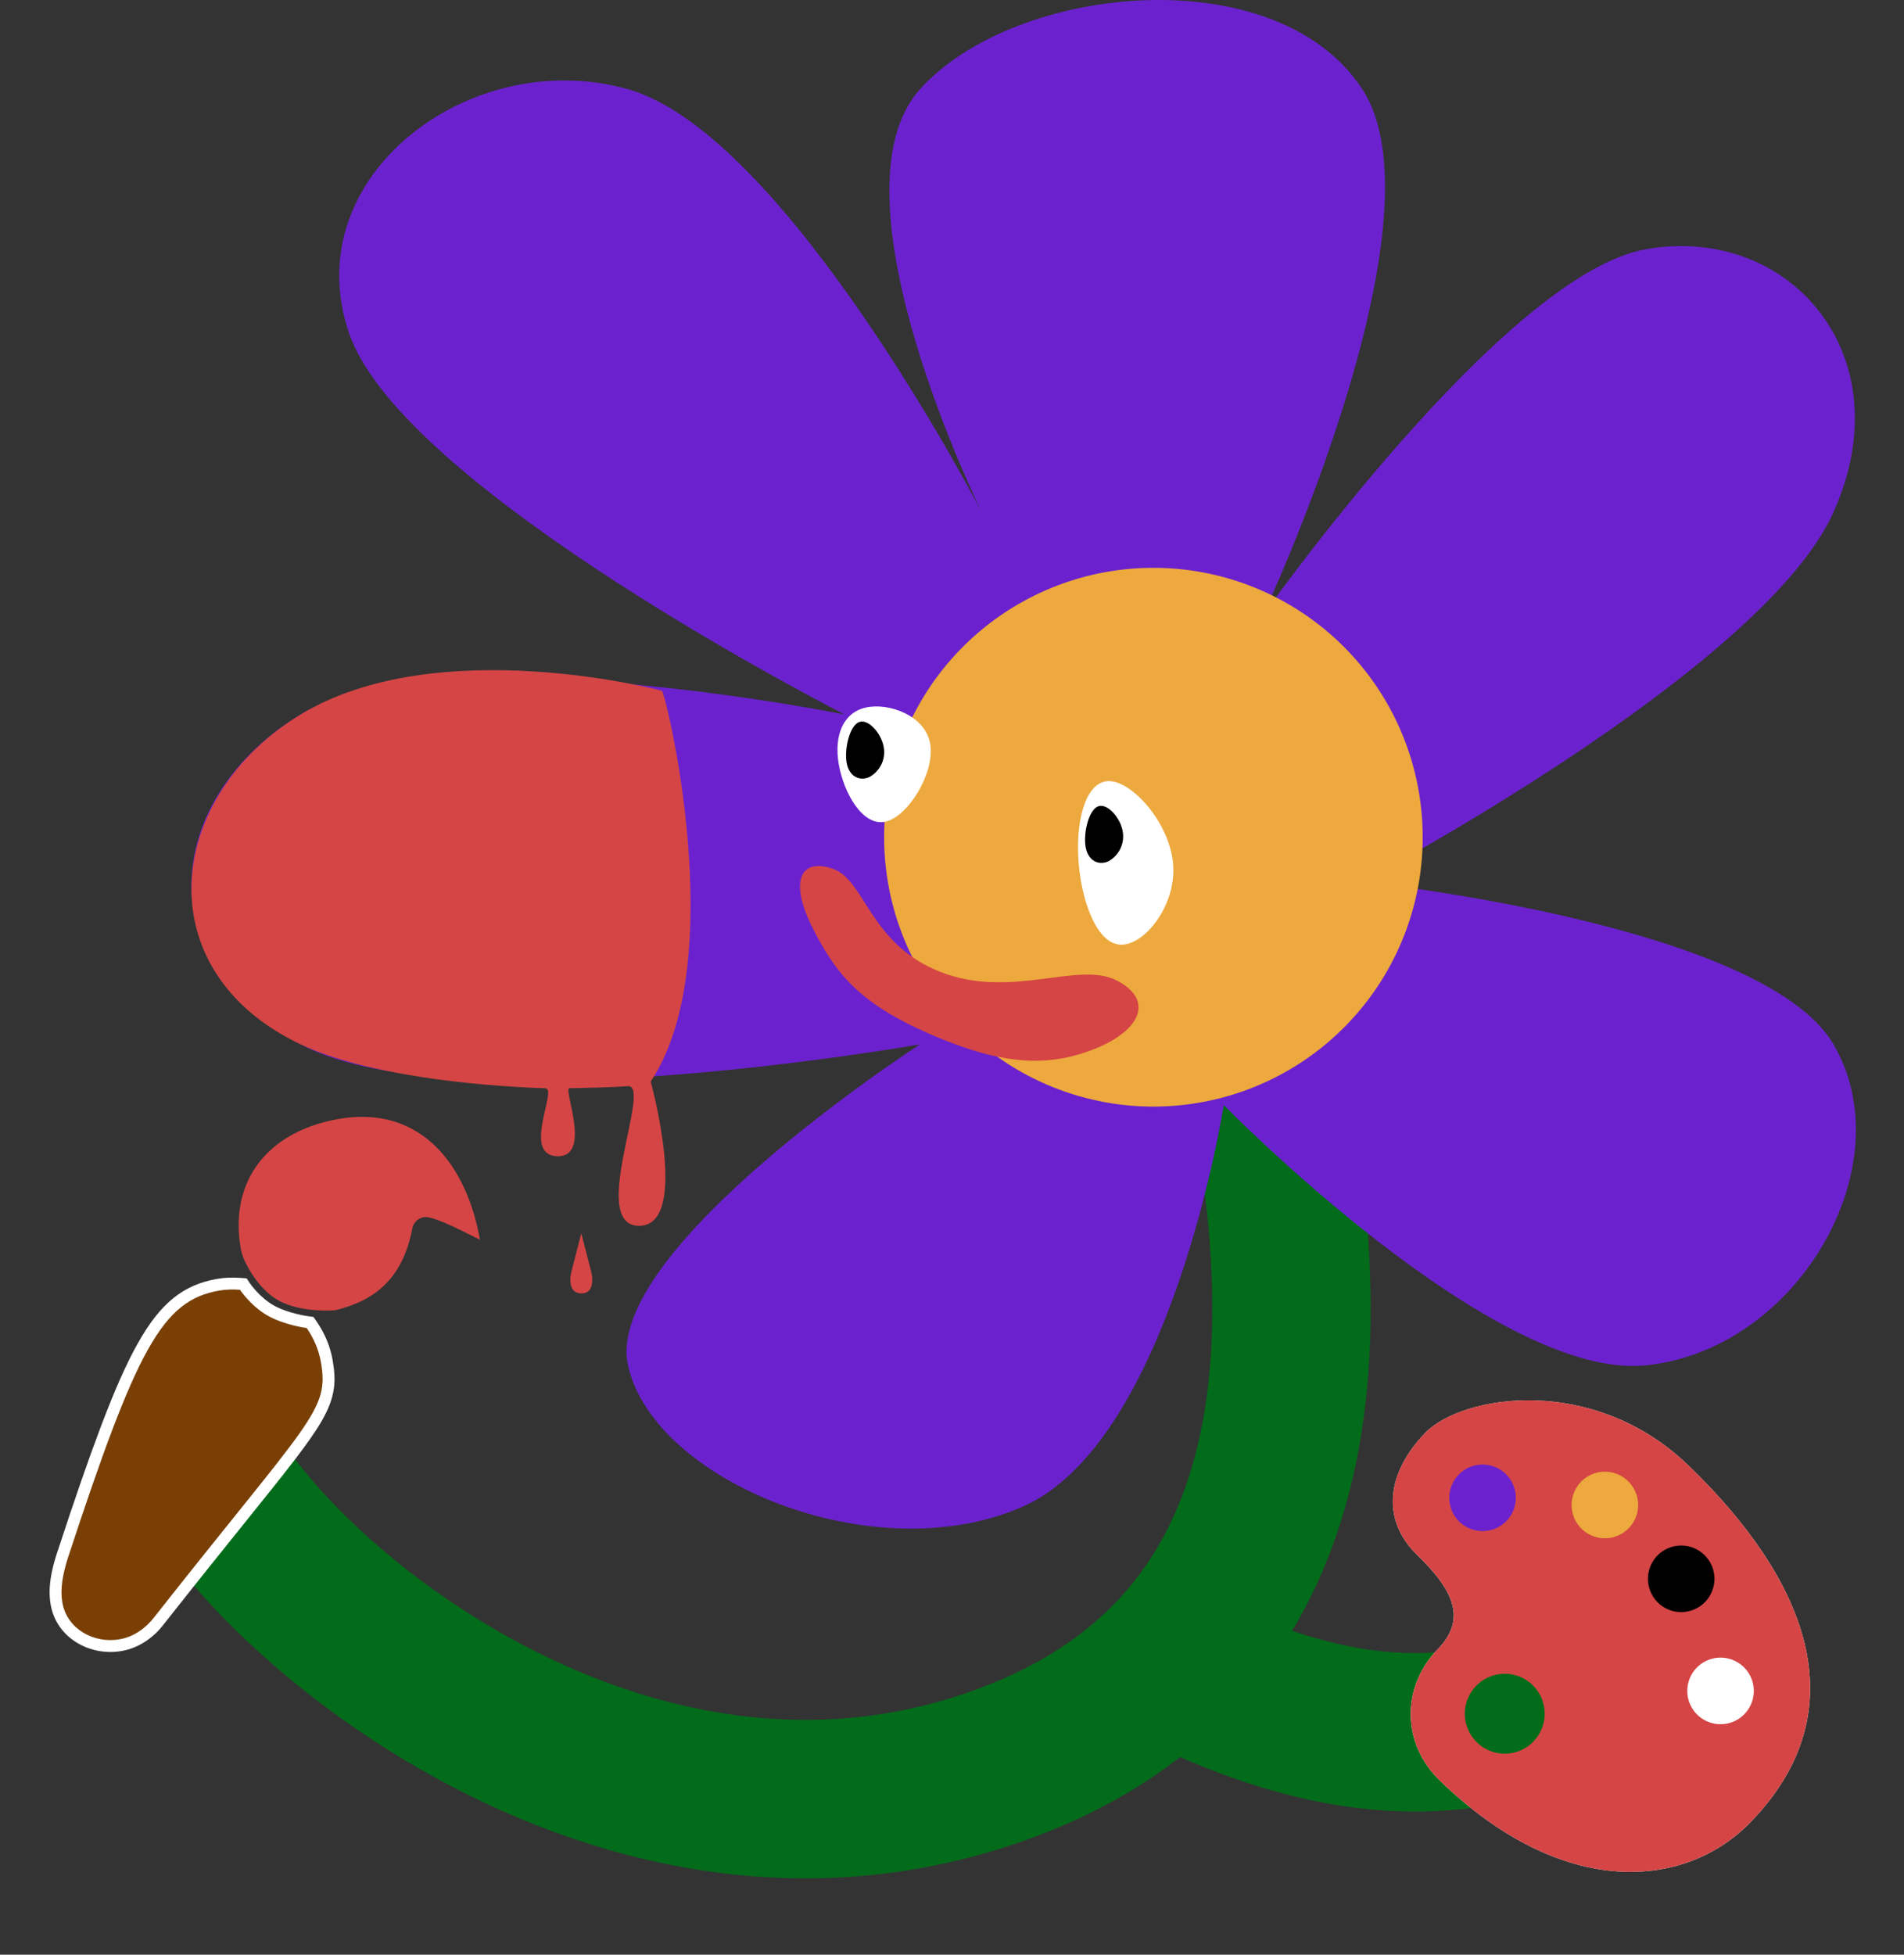 <svg xmlns="http://www.w3.org/2000/svg" width="480.892" height="493.513" viewBox="0 0 480.892 493.513">
  <rect x="0" y="0" width="480.892" height="493.513" fill="#333333" stroke="none"/>
  <g id="Group_24" data-name="Group 24" transform="translate(-1994.579 -1188.623)">
    <g id="Group_22" data-name="Group 22">
      <g id="Group_17" data-name="Group 17" transform="translate(-13.032 108.623)">
        <g id="Group_12" data-name="Group 12" transform="translate(626.4 -137.623)">
          <path id="Path_7" data-name="Path 7" d="M1668.422,1434.5c17.4,61.886,59.251,195.559-46.2,237.25-103.97,41.107-202.935-52.734-209.148-83.725-.042-.2-.117-.634-.182-1.062" transform="translate(16 -10.142)" fill="none" stroke="#026c1a" stroke-width="40"/>
          <g id="Group_8" data-name="Group 8" transform="translate(1429.555 1217.623)">
            <path id="Path_1" data-name="Path 1" d="M270.487,279.809c24.033-26.7,90.062-33.2,111.72,0s-25.086,132.8-25.086,132.8,60.565-85.881,96.587-92.382,65.377,26.454,47.5,66.375-119,93.311-119,93.311,101.128,10.515,119,41.038-9,77.219-47.5,81.052-106.5-65.722-106.5-65.722-13.269,85.015-50.888,101.445S203.193,631.195,196.734,602s73.753-81.052,73.753-81.052-117.332,20.818-156.443,0-34.355-62.454,0-83.272,137.42,0,137.42,0-111.447-56.671-125.129-96.138,30.463-73,70.4-61.73S286.077,386.6,286.077,386.6,246.455,306.506,270.487,279.809Z" transform="translate(-86.466 -257.281)" fill="#6b22ce"/>
            <path id="Path_8" data-name="Path 8" d="M68.01,0A68.01,68.01,0,1,1,0,68.01,68.01,68.01,0,0,1,68.01,0Z" transform="translate(174.962 143.364)" fill="#eda93d"/>
            <path id="Path_2" data-name="Path 2" d="M347.69,424.176c-5.777,1.271-8.1,7.076-6.875,14.28S346.82,454.266,352.6,453s12.551-12.417,11.325-19.622S353.467,422.905,347.69,424.176Z" transform="translate(-177.32 -245.548)" fill="#fff"/>
            <path id="Path_3" data-name="Path 3" d="M411.3,421.947c-6-.607-8.81,8.808-8.291,19.122s4.365,21.527,10.366,22.135,14.158-9.391,13.639-19.706S417.3,422.554,411.3,421.947Z" transform="translate(-179.022 -224.717)" fill="#fff"/>
            <path id="Path_4" data-name="Path 4" d="M7.612.2c8.471,1.41,12.3,17.069,31.118,20.879S72.5,12.306,82.883,15.441s8.41,11.454-2.629,18.179S57.582,41.5,38.73,36.956,12.624,25.976,4.844,15.441-.86-1.209,7.612.2Z" transform="matrix(0.985, 0.174, -0.174, 0.985, 154.641, 217.858)" fill="#d54545"/>
            <path id="Path_5" data-name="Path 5" d="M347.728,426.012c-2.325,1.065-3.668,6.9-2.991,10.356s3.375,4.527,5.7,3.463a7.151,7.151,0,0,0,3.6-7.721C353.361,428.655,350.053,424.947,347.728,426.012Z" transform="translate(-179.213 -243.647)"/>
            <path id="Path_6" data-name="Path 6" d="M347.728,426.012c-2.325,1.065-3.668,6.9-2.991,10.356s3.375,4.527,5.7,3.463a7.151,7.151,0,0,0,3.6-7.721C353.361,428.655,350.053,424.947,347.728,426.012Z" transform="translate(-118.853 -222.367)"/>
          </g>
          <path id="Path_9" data-name="Path 9" d="M202.463,530.339s10.061,36.452-2.931,36.432,3.479-35.8-2.854-35.259c-3.273.279-10.234.419-14.788.531-1.567.039,5.874,17.51-3.082,17.153s.221-17.051-2.923-17.153c-18.623-.606-45.77-3.494-61.842-11.094-39.081-18.48-34.355-62.454,0-83.272s90.379-6.29,91.268-5.976S222.81,499.933,202.463,530.339Z" transform="translate(1343.09 960.341)" fill="#d54545"/>
          <path id="Path_12" data-name="Path 12" d="M1543.394,1578.54c-43.179,35.438-84.145,32.762-130.315,9.488" transform="translate(263 49.609)" fill="none" stroke="#026c1a" stroke-width="40"/>
        </g>
        <g id="Group_14" data-name="Group 14" transform="translate(-82.775 535.167) rotate(-10)">
          <g id="Icon_awesome-paint-brush" data-name="Icon awesome-paint-brush" transform="translate(1984.123 1312.386) rotate(180)" fill="#793f05">
            <path d="M 22.208 83.837 C 20.47 83.837 18.638 83.591 16.607 83.084 L 15.895 82.906 L 15.598 82.235 C 15.581 82.195 13.688 78 10.285 75.164 C 6.822 72.278 1.646 70.637 1.594 70.62 L 0.957 70.421 L 0.679 69.815 C -0.767 66.665 -1.5 63.408 -1.5 60.137 C -1.5 57.197 -1.215 55.107 -0.546 53.148 C 0.208 50.937 1.459 48.859 3.508 46.412 C 7.465 41.686 14.392 35.627 26.967 24.628 C 33.549 18.871 41.741 11.706 51.79 2.729 C 54.824 0.003 58.521 -1.5 62.195 -1.5 C 64 -1.5 65.775 -1.179 67.471 -0.545 C 69.151 0.082 70.667 0.982 71.978 2.131 C 74.799 4.603 76.352 7.962 76.352 11.59 C 76.352 15.819 74.624 19.748 72.935 23.034 L 72.929 23.045 L 72.923 23.056 C 65.702 36.533 60.501 45.864 56.058 53.311 C 51.157 61.526 47.197 67.401 43.597 71.8 C 39.89 76.328 36.54 79.322 33.053 81.221 C 29.778 83.006 26.331 83.837 22.208 83.837 Z" stroke="none"/>
            <path d="M 62.195 -7.62939453125e-06 C 58.649 -7.62939453125e-06 55.325 1.57 52.789 3.848 C 4.975 46.56 -7.62939453125e-06 47.564 -7.62939453125e-06 60.137 C -7.62939453125e-06 63.341 0.76 66.396 2.042 69.189 C 2.042 69.189 7.513 70.901 11.245 74.011 C 14.977 77.121 16.97 81.628 16.97 81.628 C 18.657 82.049 20.395 82.337 22.208 82.337 C 36.736 82.337 45.157 71.701 71.601 22.348 C 73.327 18.991 74.852 15.366 74.852 11.59 C 74.852 4.828 68.77 -7.62939453125e-06 62.195 -7.62939453125e-06 M 62.195 -3 C 64.18 -3 66.131 -2.647 67.996 -1.95 C 69.846 -1.259 71.518 -0.266 72.966 1.003 C 76.117 3.763 77.852 7.523 77.852 11.59 C 77.852 16.139 76.04 20.274 74.268 23.72 L 74.245 23.765 C 67.013 37.263 61.801 46.612 57.346 54.079 C 52.407 62.36 48.406 68.293 44.757 72.75 C 40.924 77.433 37.433 80.544 33.771 82.539 C 30.266 84.448 26.592 85.337 22.208 85.337 C 20.346 85.337 18.395 85.076 16.244 84.539 L 14.811 84.181 L 14.228 82.845 C 14.162 82.7 12.4 78.878 9.325 76.316 C 6.111 73.638 1.192 72.067 1.143 72.051 L -0.131 71.652 L -0.685 70.44 C -2.221 67.093 -3 63.626 -3 60.137 C -3 54.761 -2.146 50.828 2.358 45.449 C 6.39 40.634 13.348 34.547 25.98 23.499 C 32.559 17.745 40.747 10.583 50.789 1.612 C 54.102 -1.362 58.152 -3 62.195 -3 Z" stroke="none" fill="#fff"/>
          </g>
          <path id="Icon_awesome-paint-brush-2" data-name="Icon awesome-paint-brush" d="M39.07,0c-9.385.6-17.9,4.178-22.734,16.912a3.57,3.57,0,0,1-3.413,2.334c-2.6,0-10.634-6.472-12.924-8.035C0,30.474,8.875,47.4,29.943,47.4c17.745,0,29.941-10.238,29.941-28.114a20.267,20.267,0,0,0-.227-2.136s-1.616-7.822-6.763-12.11S39.07,0,39.07,0Z" transform="translate(2029.037 1240.027) rotate(180)" fill="#d54545"/>
        </g>
        <g id="Group_23" data-name="Group 23" transform="matrix(0.719, 0.695, -0.695, 0.719, 1707.179, -1254.792)">
          <g id="Group_16" data-name="Group 16" transform="translate(1284.663 81)">
            <path id="Icon_map-art-gallery" data-name="Icon map-art-gallery" d="M54.355,4.32C20.833,4.32.72,31.21.72,44.657s6.7,23.531,20.113,23.531,20.115,3.36,20.115,13.444c0,13.444,10.055,23.528,23.464,23.528,43.58,0,63.69-23.528,63.69-47.056C128.1,17.767,94.572,4.32,54.355,4.32Z" transform="translate(1063.589 1354.26)" fill="#fff"/>
          </g>
          <circle id="Ellipse_8" data-name="Ellipse 8" cx="14" cy="14" r="14" transform="translate(2357.226 1467.403)" fill="#6b22ce"/>
          <circle id="Ellipse_9" data-name="Ellipse 9" cx="14" cy="14" r="14" transform="translate(2378.087 1447.258)" fill="#eda93d"/>
          <circle id="Ellipse_10" data-name="Ellipse 10" cx="14" cy="14" r="14" transform="translate(2408.999 1450.771)"/>
          <circle id="Ellipse_12" data-name="Ellipse 12" cx="14" cy="14" r="14" transform="translate(2398.174 1503.992)" fill="#026c1a"/>
          <g id="Group_15" data-name="Group 15" transform="translate(1407.663 151)">
            <path id="Icon_map-art-gallery-2" data-name="Icon map-art-gallery" d="M54.355,4.32C20.833,4.32.72,31.21.72,44.657s6.7,23.531,20.113,23.531,20.115,3.36,20.115,13.444c0,13.444,10.055,23.528,23.464,23.528,43.58,0,63.69-23.528,63.69-47.056C128.1,17.767,94.572,4.32,54.355,4.32ZM45.974,17.767a8.4,8.4,0,1,1-8.381,8.4,8.391,8.391,0,0,1,8.381-8.4Zm26.813,0a8.4,8.4,0,1,1-8.378,8.4,8.391,8.391,0,0,1,8.378-8.4ZM99.607,31.21a8.4,8.4,0,1,1-8.378,8.4A8.391,8.391,0,0,1,99.607,31.21Zm-77.1,6.725a8.4,8.4,0,1,1-8.381,8.4,8.386,8.386,0,0,1,8.381-8.4Zm41.9,33.612A10.084,10.084,0,1,1,54.355,81.634,10.067,10.067,0,0,1,64.41,71.547Z" transform="translate(940.589 1284.26)" fill="#d54545"/>
          </g>
        </g>
      </g>
      <path id="Path_11" data-name="Path 11" d="M2.4,0,4.927,9.817S6.295,15.2,2.4,15.169-.135,9.817-.135,9.817Z" transform="translate(2139 1500)" fill="#d54545"/>
    </g>
  </g>
</svg>
